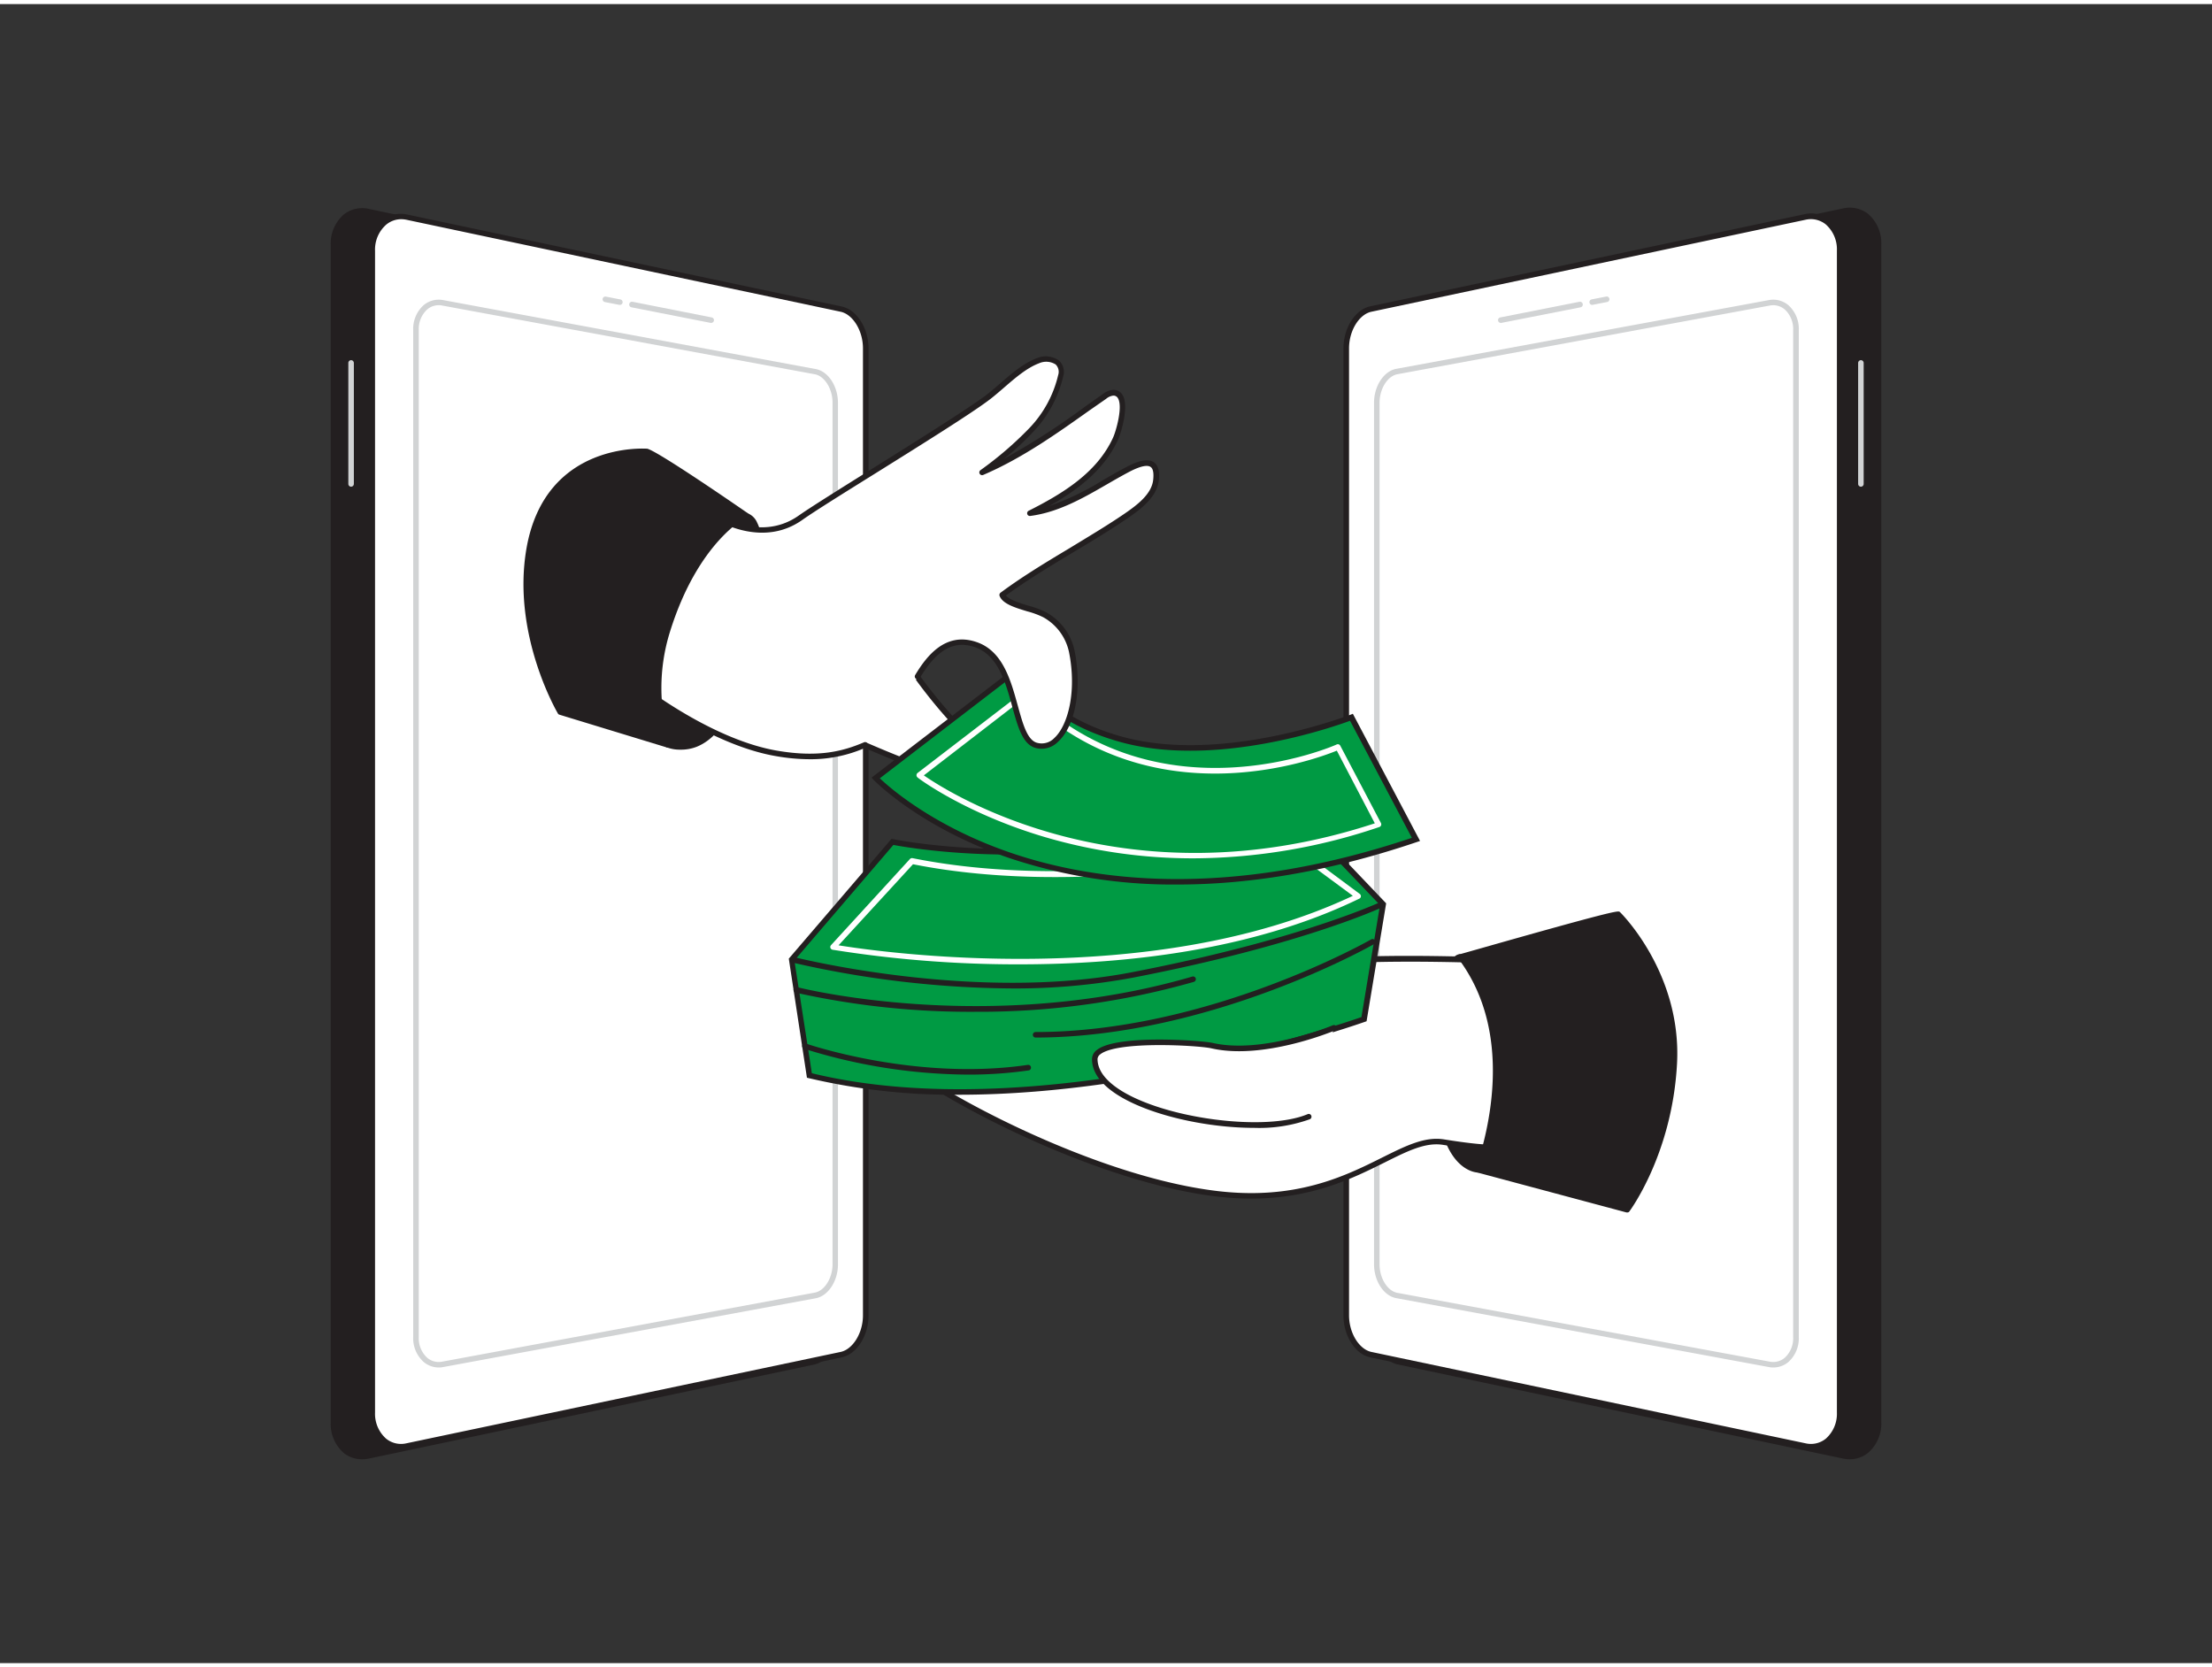 <svg xmlns="http://www.w3.org/2000/svg" viewBox="0 0 400 300" width="406" height="306" class="illustration styles_illustrationTablet__1DWOa"><rect x="0" y="0" width="400" height="300" fill="#333333" stroke="none"/><g id="_251_money_transfer_flatline" data-name="#251_money_transfer_flatline"><path d="M66.68,262.57l80.43-17c2.52-.53,4.54-3.75,4.54-7.19V61.58c0-3.44-2-6.65-4.54-7.19l-80.43-17c-3.54-.75-6.44,2-6.44,6.13V256.44C60.24,260.58,63.14,263.32,66.68,262.57Z" fill="#231f20"></path><path d="M65.53,263.14A5.29,5.29,0,0,1,62.16,262a7,7,0,0,1-2.36-5.51V43.56a7,7,0,0,1,2.36-5.51,5.39,5.39,0,0,1,4.61-1L147.2,54c2.74.58,4.89,3.93,4.89,7.62V238.4c0,3.69-2.15,7-4.89,7.62L66.77,263A5.89,5.89,0,0,1,65.53,263.14Zm1.06-1,.09.43-.09-.43,80.43-17c2.31-.49,4.19-3.52,4.19-6.76V61.58c0-3.24-1.88-6.27-4.19-6.76l-80.43-17a4.56,4.56,0,0,0-3.88.88,6.12,6.12,0,0,0-2,4.82V256.44a6.1,6.1,0,0,0,2,4.82A4.56,4.56,0,0,0,66.59,262.14Z" fill="#231f20"></path><path d="M73.61,260.74l78.5-16.52c2.47-.52,4.45-3.69,4.45-7.1V62.24c0-3.4-2-6.58-4.45-7.1L73.61,38.52c-3.45-.73-6.28,2-6.28,6.07V254.67C67.33,258.75,70.16,261.47,73.61,260.74Z" fill="#fff"></path><path d="M72.51,261.36a5.22,5.22,0,0,1-3.32-1.17,7,7,0,0,1-2.36-5.52V44.59a7,7,0,0,1,2.36-5.52,5.31,5.31,0,0,1,4.52-1l78.51,16.62c2.71.57,4.84,3.91,4.84,7.59V237.12c0,3.69-2.13,7-4.84,7.59L73.71,261.23h0A5.58,5.58,0,0,1,72.51,261.36Zm1.1-.62h0ZM72.51,38.9a4.25,4.25,0,0,0-2.69,1,6,6,0,0,0-2,4.74V254.67a6,6,0,0,0,2,4.74,4.29,4.29,0,0,0,3.68.84L152,243.73c2.23-.47,4.05-3.43,4.05-6.61V62.24c0-3.18-1.82-6.14-4.05-6.61L73.5,39A4.84,4.84,0,0,0,72.51,38.9Z" fill="#231f20"></path><path d="M79.33,246.54a4.24,4.24,0,0,1-2.72-1,5.75,5.75,0,0,1-1.89-4.48V58.92a5.75,5.75,0,0,1,1.89-4.48,4.26,4.26,0,0,1,3.55-.91L147.53,66c2.25.42,4,3.1,4,6.11V227.91c0,3-1.77,5.69-4,6.11L80.16,246.46A4,4,0,0,1,79.33,246.54Zm0-192.09a3.19,3.19,0,0,0-2.07.76,4.76,4.76,0,0,0-1.53,3.71V241.08a4.76,4.76,0,0,0,1.53,3.71,3.21,3.21,0,0,0,2.73.69L147.35,233c1.76-.33,3.2-2.63,3.2-5.13V72.07c0-2.5-1.44-4.8-3.2-5.13h0L80,54.52A3.09,3.09,0,0,0,79.32,54.45Z" fill="#d1d3d4"></path><path d="M128.61,57.65h-.1l-14.33-2.82a.51.51,0,0,1,.2-1l14.32,2.83a.5.5,0,0,1,.4.58A.51.51,0,0,1,128.61,57.65Z" fill="#d1d3d4"></path><path d="M112.08,54.39H112l-2.62-.51a.51.51,0,0,1-.4-.59.49.49,0,0,1,.59-.39l2.62.51a.5.5,0,0,1,.39.59A.49.49,0,0,1,112.08,54.39Z" fill="#d1d3d4"></path><path d="M63.49,87.27a.5.5,0,0,1-.5-.5V64.89a.5.5,0,0,1,.5-.5.51.51,0,0,1,.5.5V86.77A.51.51,0,0,1,63.49,87.27Z" fill="#d1d3d4"></path><path d="M333.32,262.57l-80.43-17c-2.52-.53-4.54-3.75-4.54-7.19V61.58c0-3.44,2-6.65,4.54-7.19l80.43-17c3.54-.75,6.44,2,6.44,6.13V256.44C339.76,260.58,336.86,263.32,333.32,262.57Z" fill="#231f20"></path><path d="M334.47,263.14a5.89,5.89,0,0,1-1.24-.14L252.8,246c-2.74-.58-4.89-3.93-4.89-7.62V61.58c0-3.69,2.15-7,4.89-7.62l80.43-17a5.39,5.39,0,0,1,4.61,1,7,7,0,0,1,2.36,5.51V256.44a7,7,0,0,1-2.36,5.51A5.29,5.29,0,0,1,334.47,263.14Zm-1.06-1a4.56,4.56,0,0,0,3.88-.88,6.1,6.1,0,0,0,2-4.82V43.56a6.12,6.12,0,0,0-2-4.82,4.56,4.56,0,0,0-3.88-.88L253,54.82c-2.31.49-4.19,3.52-4.19,6.76V238.4c0,3.24,1.88,6.27,4.19,6.76Z" fill="#231f20"></path><path d="M326.39,260.74l-78.5-16.52c-2.47-.52-4.45-3.69-4.45-7.1V62.24c0-3.4,2-6.58,4.45-7.1l78.5-16.62c3.45-.73,6.28,2,6.28,6.07V254.67C332.67,258.75,329.84,261.47,326.39,260.74Z" fill="#fff"></path><path d="M327.49,261.36a5.58,5.58,0,0,1-1.2-.13h0l-78.51-16.52c-2.71-.57-4.84-3.9-4.84-7.59V62.24c0-3.68,2.13-7,4.84-7.59L326.29,38a5.3,5.3,0,0,1,4.52,1,7,7,0,0,1,2.36,5.52V254.67a7,7,0,0,1-2.36,5.52A5.22,5.22,0,0,1,327.49,261.36Zm-1-1.11a4.29,4.29,0,0,0,3.68-.84,6,6,0,0,0,2-4.74V44.59a6,6,0,0,0-2-4.74A4.29,4.29,0,0,0,326.5,39L248,55.63c-2.23.47-4.05,3.43-4.05,6.61V237.12c0,3.18,1.82,6.14,4.05,6.61Z" fill="#231f20"></path><path d="M320.67,246.54a4,4,0,0,1-.83-.08L252.47,234c-2.25-.42-4-3.1-4-6.11V72.07c0-3,1.77-5.69,4-6.11l67.37-12.43a4.26,4.26,0,0,1,3.55.91,5.75,5.75,0,0,1,1.89,4.48V241.08a5.75,5.75,0,0,1-1.89,4.48A4.24,4.24,0,0,1,320.67,246.54Zm-68-179.6c-1.76.33-3.2,2.63-3.2,5.13V227.91c0,2.5,1.44,4.8,3.2,5.13L320,245.48a3.22,3.22,0,0,0,2.73-.69,4.76,4.76,0,0,0,1.53-3.71V58.92a4.76,4.76,0,0,0-1.53-3.71,3.22,3.22,0,0,0-2.73-.69L252.65,66.94Zm-.09-.49h0Z" fill="#d1d3d4"></path><path d="M271.39,57.65a.51.51,0,0,1-.49-.41.5.5,0,0,1,.4-.58l14.32-2.83a.51.51,0,0,1,.2,1l-14.33,2.82Z" fill="#d1d3d4"></path><path d="M287.92,54.39a.49.49,0,0,1-.49-.4.5.5,0,0,1,.39-.59l2.62-.51a.49.49,0,0,1,.59.39.51.51,0,0,1-.4.59l-2.62.51Z" fill="#d1d3d4"></path><path d="M336.51,87.27a.51.51,0,0,1-.5-.5V64.89a.51.51,0,0,1,.5-.5.5.5,0,0,1,.5.5V86.77A.5.5,0,0,1,336.51,87.27Z" fill="#d1d3d4"></path><path d="M267.19,210.83s-5.81-.18-6.88-12.14,1.12-26.27,3.66-26.46,10.09,16.48,9.2,22.72S275,211.19,267.19,210.83Z" fill="#231f20"></path><path d="M267.57,211.28h-.4c-.32,0-6.21-.4-7.3-12.54-.93-10.39.56-23.42,3-26.31a1.59,1.59,0,0,1,1.06-.63,2.28,2.28,0,0,1,1.65.94c3.29,3.53,8.79,16.81,8,22.28a37.85,37.85,0,0,0-.21,5.21c0,3.81,0,7.75-2.07,9.75A5.22,5.22,0,0,1,267.57,211.28ZM264,172.67h0a.84.84,0,0,0-.46.32c-2.07,2.45-3.77,14.77-2.8,25.66,1,11.36,6.4,11.74,6.45,11.74h0a4.52,4.52,0,0,0,3.5-1.06c1.81-1.74,1.8-5.49,1.8-9.11a38.26,38.26,0,0,1,.22-5.33c.74-5.16-4.67-18.22-7.79-21.55C264.37,172.72,264.09,172.67,264,172.67Z" fill="#231f20"></path><path d="M120.74,134s7.35,3.21,12.06-8.66,7-31.61,2.08-33S108.49,116.65,120.74,134Z" fill="#231f20"></path><path d="M123,134.82a6.62,6.62,0,0,1-2.46-.43.52.52,0,0,1-.18-.15C113.1,123.93,117.5,110.3,124,101c4.11-5.85,8.71-9.66,11-9a3.15,3.15,0,0,1,1.93,1.8c2.74,5.5.21,21.86-3.71,31.74-1.82,4.58-4.24,7.52-7.19,8.74A7.78,7.78,0,0,1,123,134.82Zm-2-1.2a6.77,6.77,0,0,0,4.68-.23c2.72-1.13,5-3.9,6.69-8.24,4.22-10.62,6.11-26.27,3.74-31a2.3,2.3,0,0,0-1.37-1.35c-1.57-.42-5.84,2.76-10,8.69C118.42,110.52,114.12,123.7,121,133.62Z" fill="#231f20"></path><path d="M279.13,173.26c-1.2,0-41.4-2.46-51.44,2s-30.12,7.63-38.55,7.63S161.43,177.23,159,180s2.31,6.83,3.56,10.44S195,211.77,219.17,215s33.12-10.6,41.86-9.24c15,2.34,8.83-.4,8.83-.4Z" fill="#fff"></path><path d="M226.26,216a53.83,53.83,0,0,1-7.15-.49c-24.32-3.23-55.71-21.11-57-24.83a18.24,18.24,0,0,0-2-3.6c-1.64-2.55-3.34-5.18-1.49-7.33,1.51-1.76,7.37-.87,16.86.82,5.05.89,10.27,1.82,13.64,1.82,8.5,0,28.35-3.19,38.35-7.59,6-2.64,23.37-3.35,50.26-2.07l1.38.07h.67l-9.34,32.31c.89.46,1.27.94,1.13,1.42s-.39,1.34-10.64-.25c-3.16-.5-6.43,1.13-10.56,3.2C244.73,212.27,237.32,216,226.26,216Zm-64.09-36.22c-1.4,0-2.39.18-2.77.62-1.36,1.59.06,3.8,1.57,6.13a19.3,19.3,0,0,1,2.09,3.83c1,3,31.75,20.92,56.18,24.16,14.85,2,24-2.6,30.7-5.94,4.3-2.14,7.69-3.83,11.16-3.29,6.22,1,8.44,1,9.23.91a4.67,4.67,0,0,0-.67-.36l-.4-.18,9.21-31.89-.77,0c-26.35-1.26-44-.55-49.81,2-10.11,4.45-30.17,7.67-38.75,7.67-3.46,0-8.73-.93-13.82-1.84C170.55,180.66,165.33,179.74,162.17,179.74Z" fill="#231f20"></path><path d="M246.63,183.55s-57.44,20.79-100.27,10.19l-3.19-21,18.24-21.27s37.49,7.9,69.29-9.06l19.38,20.33Z" fill="#009a43"></path><path d="M173.48,197.22a113.94,113.94,0,0,1-27.24-3l-.32-.08-3.28-21.53,18.58-21.67.29.06c.37.08,37.69,7.67,69-9l.33-.18,19.82,20.79-3.54,21.32-.28.1C246.34,184.19,209.8,197.22,173.48,197.22Zm-26.67-3.89c40.64,9.89,95-8.63,99.38-10.15l3.36-20.25-19-19.88c-30,15.84-65.43,9.67-69,9l-17.9,20.89Z" fill="#231f20"></path><path d="M183.09,178A181.39,181.39,0,0,1,143,173.25l.25-1c.33.09,32.8,8.33,61.32,2.84,30.65-5.91,45.11-12.74,45.26-12.81l.43.9c-.14.07-14.7,6.95-45.5,12.89A116,116,0,0,1,183.09,178Z" fill="#231f20"></path><path d="M184.4,173.64A210.64,210.64,0,0,1,150.56,171a.51.51,0,0,1-.39-.33.49.49,0,0,1,.11-.5l14.27-15.58a.52.52,0,0,1,.47-.15c32.18,6.47,68.09-2.45,68.45-2.54a.48.48,0,0,1,.42.08l12,8.93a.49.49,0,0,1,.2.45.47.47,0,0,1-.28.4C226.32,171.23,203.05,173.64,184.4,173.64Zm-32.76-3.44c7.23,1.18,56.49,8.29,93-8.95L233.48,153c-3.14.76-37.41,8.69-68.38,2.54Z" fill="#fff"></path><path d="M241.21,185.13s-12.76,5.35-22,3.21c-2.32-.54-21.14-1.82-21.2,2.41-.12,9.37,28.52,14.72,38.69,10.44" fill="#fff"></path><path d="M226.79,203.21c-8.74,0-19.39-2.38-25.11-6.23-2.82-1.9-4.23-4-4.21-6.24a2.08,2.08,0,0,1,.9-1.63c3.64-2.86,19-1.7,20.92-1.26,9,2.08,21.61-3.13,21.73-3.19a.5.5,0,1,1,.39.93c-.53.22-13,5.38-22.35,3.24-2.24-.52-16.93-1.4-20.08,1.07a1.14,1.14,0,0,0-.51.85c0,1.89,1.25,3.7,3.77,5.4,7.95,5.35,26.5,7.83,34.23,4.58a.49.49,0,0,1,.65.27.5.5,0,0,1-.26.65A27.17,27.17,0,0,1,226.79,203.21Z" fill="#231f20"></path><path d="M152.21,132.1s32.23,15.08,35.06,8.8c-12.46-4.85-23.67-22.56-23.67-22.56" fill="#fff"></path><path d="M183.53,142.92c-9.25,0-30.53-9.9-31.53-10.37l.43-.9c.26.12,26.68,12.42,33.27,10a2.27,2.27,0,0,0,.81-.49c-12.22-5.14-22.88-21.8-23.33-22.52l.84-.54c.11.18,11.27,17.63,23.43,22.37l.49.19-.22.48a2.77,2.77,0,0,1-1.67,1.45A7.38,7.38,0,0,1,183.53,142.92Z" fill="#231f20"></path><path d="M184.18,120.13l-25.84,19.81S190.19,173.44,256,151L244.37,129s-22.83,9-41.27,4.08C188.15,129.05,184.18,120.13,184.18,120.13Z" fill="#009a43"></path><path d="M212.91,159.21a93.59,93.59,0,0,1-30.58-4.85c-16.12-5.55-24.27-14-24.35-14.07l-.38-.41,26.78-20.53.26.57c0,.09,4.08,8.76,18.59,12.64,18.08,4.83,40.73-4,41-4.06l.41-.17,12.15,23-.56.19C239.52,157.18,225.07,159.21,212.91,159.21ZM159.1,140c1.8,1.71,9.69,8.66,23.62,13.45,14.61,5,39,8.6,72.59-2.69l-11.18-21.16c-3.21,1.18-24.14,8.48-41.16,3.94-13-3.49-17.81-10.58-19-12.64Z" fill="#231f20"></path><path d="M215.92,154.47a94.81,94.81,0,0,1-27-3.85c-14.47-4.29-23-10.72-23-10.78a.51.51,0,0,1-.19-.4.53.53,0,0,1,.19-.4l19.15-14.7a.5.5,0,0,1,.65,0c24,23.69,55.72,9.69,56,9.54a.5.5,0,0,1,.65.23l7.36,14a.51.51,0,0,1,0,.42.48.48,0,0,1-.31.28A105.61,105.61,0,0,1,215.92,154.47Zm-48.86-15c4.46,3.1,36.27,23.52,81.55,8.67L241.74,135c-3.94,1.61-33.54,12.63-56.41-9.62Z" fill="#fff"></path><path d="M156.35,134c-4,1.7-8.45,2.84-16,1.54-12.06-2.07-24.51-11.88-24.51-11.88s3.34-21.88,13-31.3c0,0,8.36,5.87,15.9.59,5.34-3.74,28.17-17.45,33.88-21.77,2.76-2.09,5.81-5.44,9.09-6.65,2.17-.8,4.72,0,4.15,2.71a21.45,21.45,0,0,1-5.49,10,63.31,63.31,0,0,1-8.75,7.5c8.1-3.46,15-8.76,22.18-13.78a2.88,2.88,0,0,1,1.61-.68c3.07.06,1,6.92.39,8.32-3,6.49-9.35,10.36-15.48,13.45,6.57-.82,12-4.94,17.74-7.93,2.61-1.37,5.51-2.24,5.05,2-.32,2.9-3.28,5-5.49,6.53-7.22,4.94-15.35,9-22.31,14.22.74,1.92,5.79,2.47,7.68,3.6a10,10,0,0,1,4.91,6.68c1.95,9.86-1.7,18.26-6.41,16.94s-3-15.64-11.07-18.25c-4.59-1.49-7.77,1.45-10.39,5.82" fill="#fff"></path><path d="M146.38,136.55a35.7,35.7,0,0,1-6.12-.57c-12-2.07-24.62-11.88-24.74-12a.52.52,0,0,1-.19-.46c.14-.9,3.48-22.16,13.1-31.59a.5.5,0,0,1,.64,0c.08.06,8.16,5.6,15.32.59,2.26-1.59,7.74-5,13.54-8.63,8-5,17-10.65,20.33-13.13.81-.62,1.65-1.34,2.54-2.11,2.11-1.83,4.3-3.73,6.68-4.61a4.14,4.14,0,0,1,4,.4,2.81,2.81,0,0,1,.78,2.89,21.76,21.76,0,0,1-5.61,10.22,47.48,47.48,0,0,1-5.13,4.7,130.77,130.77,0,0,0,14.83-9.56l3.08-2.17a3.54,3.54,0,0,1,1.9-.77,1.91,1.91,0,0,1,1.65.91c1.26,2-.29,7-.81,8.12-2.5,5.46-7.27,9.06-12.46,12A49.17,49.17,0,0,0,199.59,86c1.36-.78,2.77-1.6,4.18-2.33s3.59-1.71,4.87-.83c.79.54,1.09,1.61.91,3.27-.36,3.24-3.7,5.53-5.7,6.9-3.17,2.16-6.56,4.2-9.84,6.16-4.08,2.45-8.3,5-12.11,7.78.68.81,2.6,1.4,4.18,1.87a15.11,15.11,0,0,1,3.1,1.17,10.36,10.36,0,0,1,5.15,7c1.35,6.8.14,13.55-3,16.4a4.15,4.15,0,0,1-4.08,1.12c-2.32-.65-3.19-3.79-4.19-7.42-1.21-4.43-2.6-9.45-6.9-10.85-3.74-1.21-6.76.52-9.81,5.6a.51.51,0,0,1-.69.18.51.51,0,0,1-.17-.69c2.07-3.45,5.46-7.83,11-6,4.81,1.56,6.27,6.86,7.56,11.54.92,3.33,1.71,6.22,3.48,6.71a3.17,3.17,0,0,0,3.14-.88c2.4-2.22,4.08-8.25,2.65-15.48a9.45,9.45,0,0,0-4.68-6.35,15.2,15.2,0,0,0-2.88-1.06c-2.19-.66-4.45-1.35-5-2.78a.52.52,0,0,1,.17-.59c3.94-2.93,8.31-5.56,12.54-8.09,3.27-2,6.65-4,9.79-6.14,2.4-1.64,5-3.61,5.27-6.18.1-.85.09-2-.48-2.34-.42-.29-1.43-.37-3.84.89-1.39.73-2.79,1.54-4.14,2.32-4.28,2.47-8.7,5-13.77,5.66a.49.49,0,0,1-.54-.35.5.5,0,0,1,.26-.59c6.21-3.13,12.36-6.9,15.25-13.21.53-1.15,1.83-5.64.87-7.17a.91.91,0,0,0-.82-.44,2.45,2.45,0,0,0-1.31.59L197,73.48c-6,4.26-12.22,8.67-19.2,11.66a.5.5,0,0,1-.5-.86,63.88,63.88,0,0,0,8.68-7.44,20.67,20.67,0,0,0,5.37-9.75,1.87,1.87,0,0,0-.45-1.92,3.18,3.18,0,0,0-3-.22c-2.2.82-4.32,2.65-6.36,4.42-.91.78-1.76,1.52-2.6,2.16-3.31,2.51-12.39,8.18-20.4,13.18-5.79,3.61-11.25,7-13.5,8.6-6.84,4.79-14.4.69-16.11-.36-8.58,8.75-12,27.86-12.48,30.45,1.76,1.33,13.15,9.73,24.06,11.6,7.62,1.31,12.07.05,15.73-1.51a.49.49,0,0,1,.65.27.5.5,0,0,1-.26.65A24.46,24.46,0,0,1,146.38,136.55Z" fill="#231f20"></path><path d="M134.88,92.36s-8.92,4.22-14.14,21a34.07,34.07,0,0,0,0,20.64l-19.47-5.93s-8.36-14-5.62-29.59C99,79.2,117,80.86,117,80.86,119.06,81.38,134.88,92.36,134.88,92.36Z" fill="#231f20"></path><path d="M120.74,134.43l-.13,0-19.47-5.94a.44.44,0,0,1-.25-.2c-.08-.14-8.41-14.27-5.68-29.89,3.41-19.43,21.66-18,21.85-18C119.19,81,133.5,90.87,135.13,92a.42.42,0,0,1,.18.4.43.43,0,0,1-.25.36c-.08,0-8.8,4.37-13.9,20.72a34,34,0,0,0,0,20.35.42.42,0,0,1-.09.45A.41.41,0,0,1,120.74,134.43Zm-19.18-6.75,18.5,5.64a35.51,35.51,0,0,1,.26-20.11c4.47-14.34,11.55-19.57,13.72-20.89-4.75-3.29-15.59-10.64-17.13-11-.65-.06-17.56-1.38-20.83,17.25C93.55,113,100.7,126.16,101.56,127.68Z" fill="#231f20"></path><path d="M292.6,164.5c-.81-.26-28.36,7.69-28.63,7.73s12.06,12.9,3.22,38.6l27,7.23s7.68-10.19,8.55-26.52S292.6,164.5,292.6,164.5Z" fill="#231f20"></path><path d="M294.21,218.5l-.11,0-27-7.23a.42.42,0,0,1-.27-.21.43.43,0,0,1,0-.35c2.39-6.94,6.88-24.52-2.92-37.85-.29-.38-.39-.52-.29-.77a.43.43,0,0,1,.35-.27l3.25-.92c22.95-6.52,25.16-6.94,25.58-6.79a.34.34,0,0,1,.16.1c.12.11,11.17,11,10.3,27.37s-8.56,26.66-8.63,26.76A.44.44,0,0,1,294.21,218.5Zm-26.46-8,26.28,7a52.5,52.5,0,0,0,8.29-26c.8-15-8.7-25.32-9.91-26.56-1.92.22-18.62,5-25,6.78l-2.72.77C274.37,185.86,270.21,203.2,267.75,210.52Z" fill="#231f20"></path><path d="M176.48,182.22a144.92,144.92,0,0,1-32.6-3.46.5.5,0,1,1,.25-1c.35.09,34.73,8.81,71.48-1.91a.5.5,0,0,1,.62.34.51.51,0,0,1-.34.62A141.56,141.56,0,0,1,176.48,182.22Z" fill="#231f20"></path><path d="M187.27,186.88a.5.5,0,0,1-.5-.5.5.5,0,0,1,.5-.5c31.24,0,60.34-16.56,60.63-16.72a.5.5,0,1,1,.5.86c-.29.17-29.62,16.83-61.13,16.86Z" fill="#231f20"></path><path d="M175.08,193.58a100.63,100.63,0,0,1-29.69-4.68.5.5,0,0,1-.31-.63.51.51,0,0,1,.64-.31c.2.07,19.88,6.84,40.14,3.86a.5.5,0,1,1,.15,1A76,76,0,0,1,175.08,193.58Z" fill="#231f20"></path></g></svg>